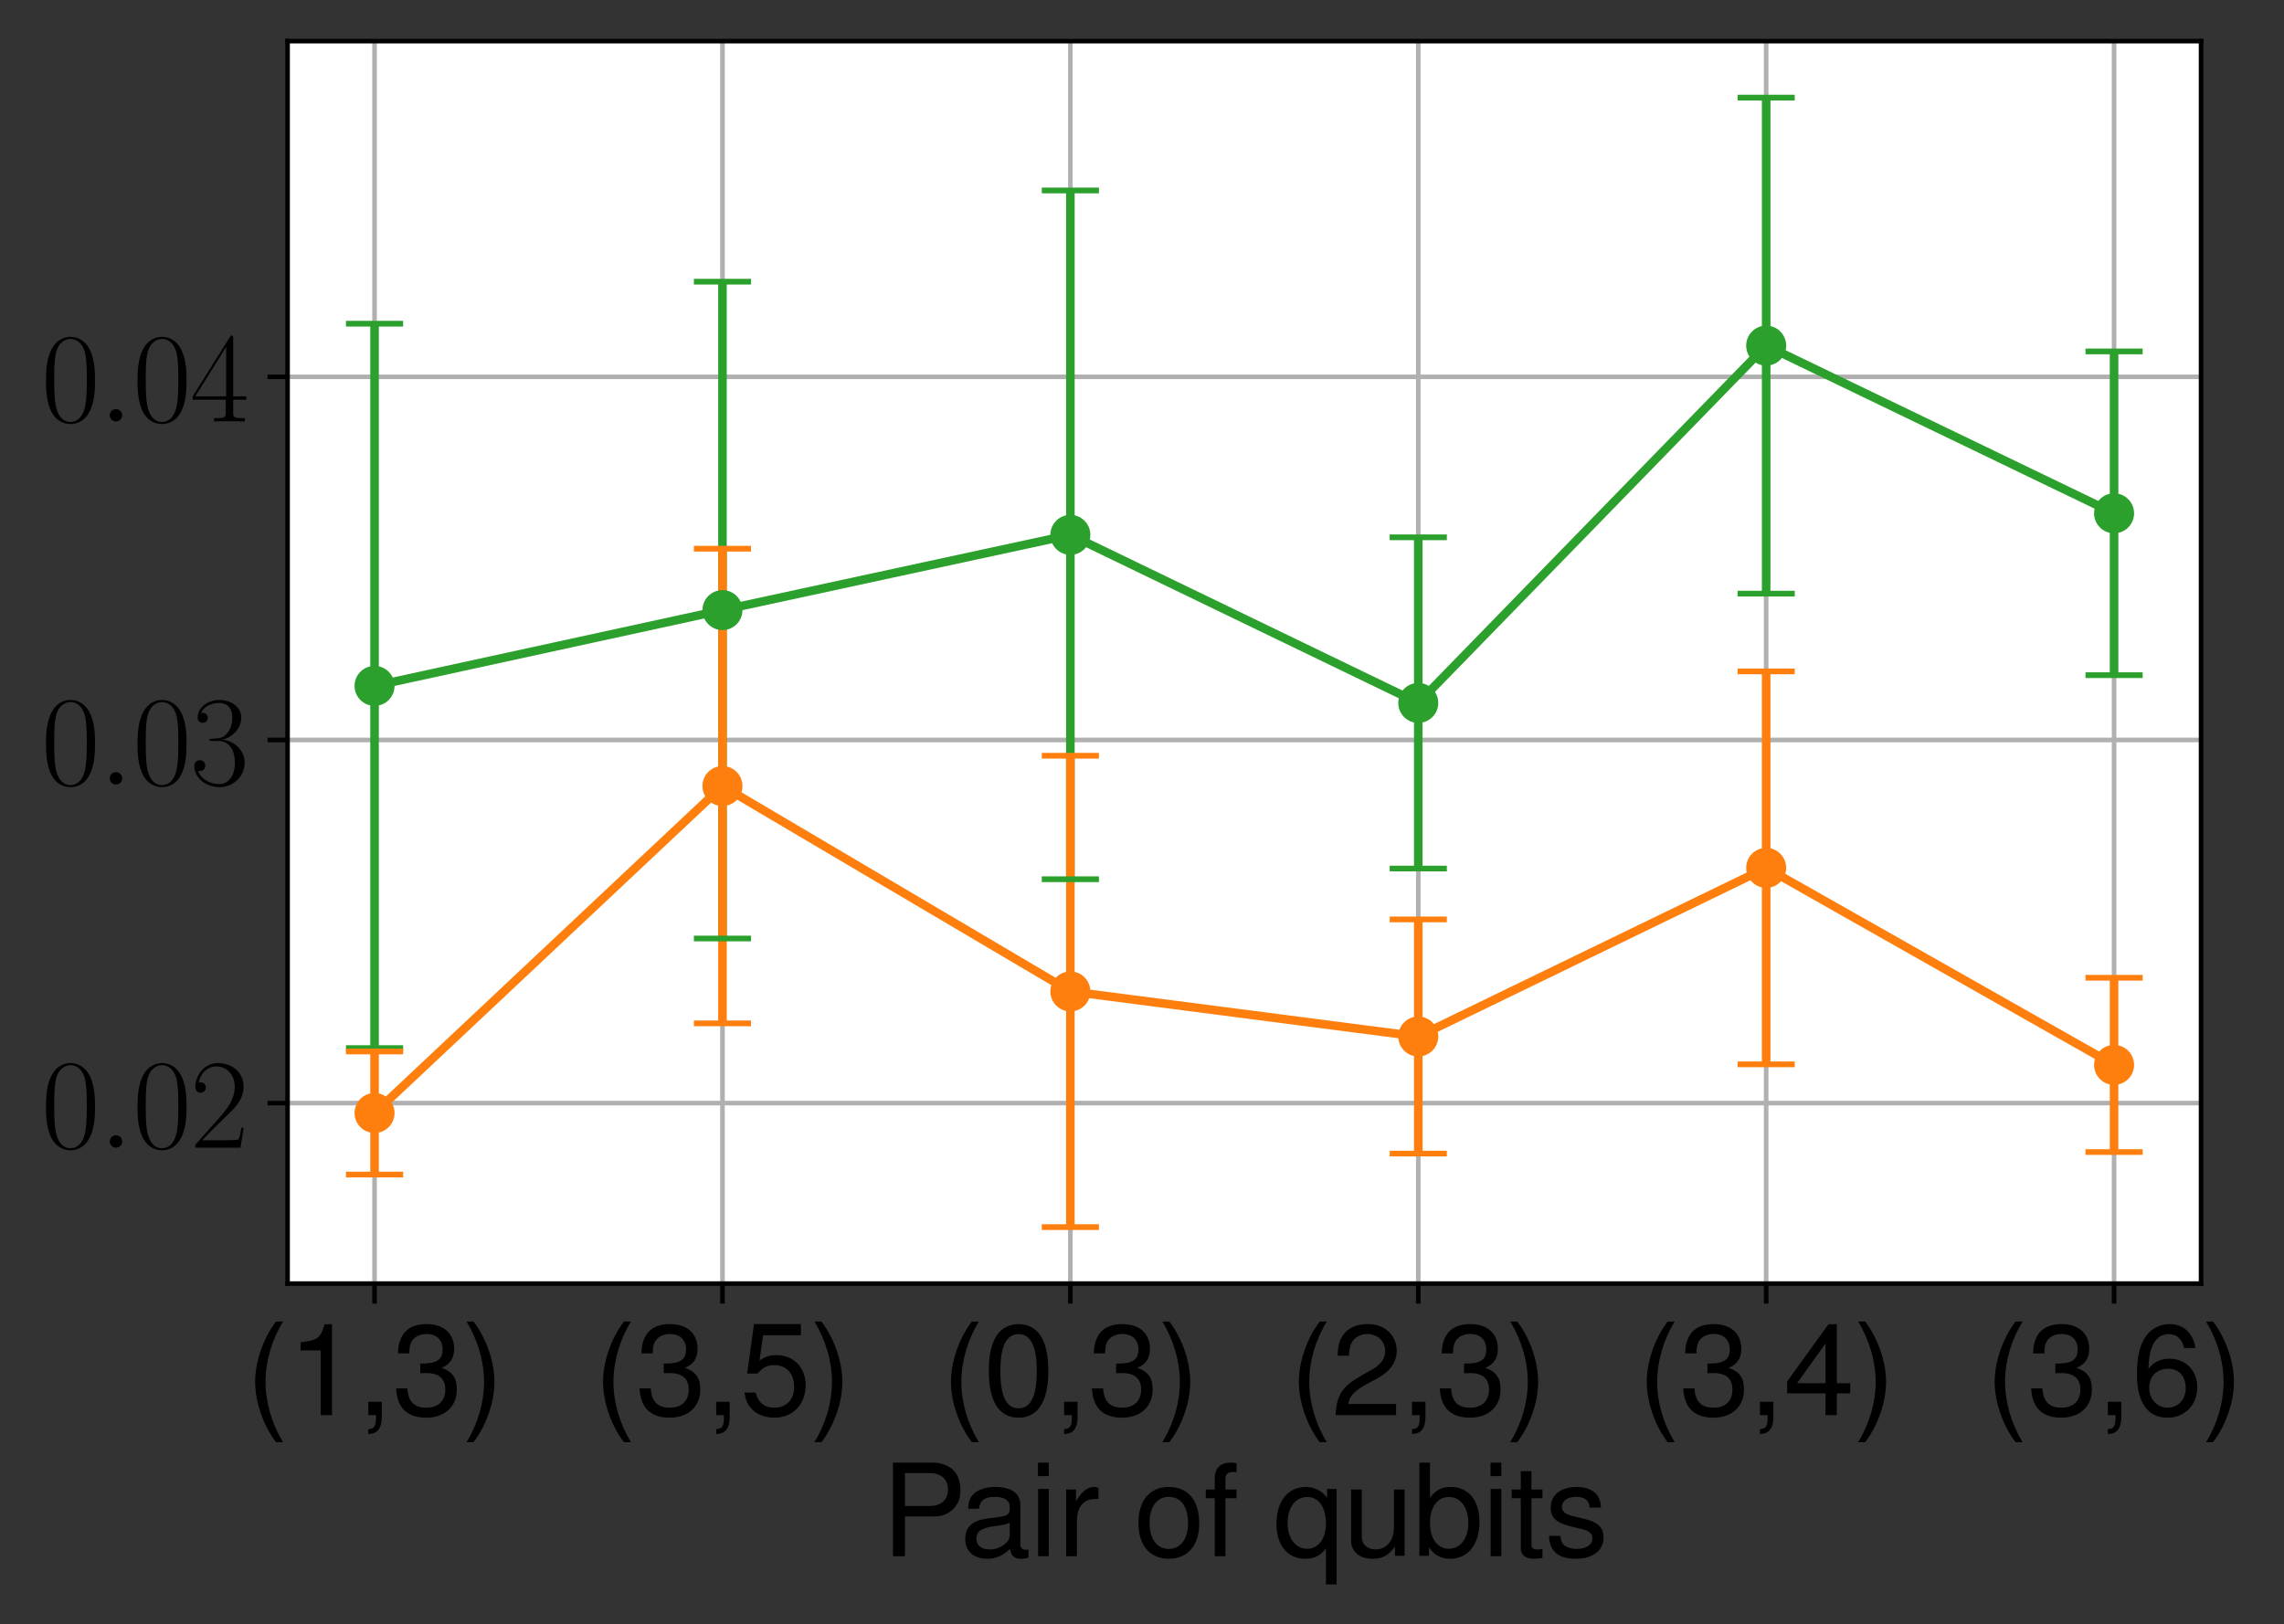 <?xml version="1.0" encoding="utf-8" standalone="no"?>
<!DOCTYPE svg PUBLIC "-//W3C//DTD SVG 1.1//EN"
  "http://www.w3.org/Graphics/SVG/1.1/DTD/svg11.dtd">
<svg height="284.221pt" version="1.1" viewBox="0 0 399.63 284.221" width="399.63pt" xmlns="http://www.w3.org/2000/svg" xmlns:xlink="http://www.w3.org/1999/xlink">
 <rect x="0" y="0" width="399.63" height="284.221" fill="#333333" stroke="none"/>
 <defs>
  <style type="text/css">*{stroke-linecap:butt;stroke-linejoin:round;}</style>
 </defs>
 <g id="figure_1">
  <g id="patch_1">
   <path d="M 0 284.221 
L 399.63 284.221 
L 399.63 0 
L 0 0 
z
" style="fill:none;"/>
  </g>
  <g id="axes_1">
   <g id="patch_2">
    <path d="M 50.317 224.64 
L 385.117 224.64 
L 385.117 7.2 
L 50.317 7.2 
z
" style="fill:#ffffff;"/>
   </g>
   <g id="matplotlib.axis_1">
    <g id="xtick_1">
     <g id="line2d_1">
      <path clip-path="url(#p176a95eac8)" d="M 65.535 224.64 
L 65.535 7.2 
" style="fill:none;stroke:#b0b0b0;stroke-linecap:square;stroke-width:0.8;"/>
     </g>
     <g id="line2d_2">
      <defs>
       <path d="M 0 0 
L 0 3.5 
" id="md728afae76" style="stroke:#000000;stroke-width:0.8;"/>
      </defs>
      <g>
       <use style="stroke:#000000;stroke-width:0.8;" x="65.535" xlink:href="#md728afae76" y="224.64"/>
      </g>
     </g>
     <g id="text_1">
      <!-- (1,3) -->
      <g transform="translate(43.004 247.662)scale(0.22 -0.22)">
       <defs>
        <path d="M 1510 4672 
C 870 3833 467 2668 467 1663 
C 467 652 870 -513 1510 -1351 
L 1862 -1351 
C 1299 -436 986 639 986 1663 
C 986 2681 1299 3763 1862 4672 
L 1510 4672 
z
" id="NimbusSanL-Regu-28" transform="scale(0.016)"/>
        <path d="M 1658 3232 
L 1658 0 
L 2221 0 
L 2221 4537 
L 1850 4537 
C 1651 3840 1523 3744 653 3635 
L 653 3232 
L 1658 3232 
z
" id="NimbusSanL-Regu-31" transform="scale(0.016)"/>
        <path d="M 557 665 
L 557 0 
L 941 0 
L 941 -116 
C 941 -557 858 -685 557 -698 
L 557 -941 
C 1005 -941 1229 -653 1229 -103 
L 1229 665 
L 557 665 
z
" id="NimbusSanL-Regu-2c" transform="scale(0.016)"/>
        <path d="M 1414 2093 
L 1485 2093 
L 1722 2099 
C 2342 2099 2662 1819 2662 1276 
C 2662 709 2310 371 1722 371 
C 1107 371 806 677 768 1334 
L 205 1334 
C 230 970 294 734 403 530 
C 634 96 1082 -128 1702 -128 
C 2637 -128 3238 428 3238 1283 
C 3238 1857 3014 2176 2470 2361 
C 2893 2526 3104 2845 3104 3298 
C 3104 4076 2586 4544 1722 4544 
C 806 4544 320 4044 301 3081 
L 864 3081 
C 870 3356 896 3509 966 3649 
C 1094 3898 1376 4051 1728 4051 
C 2227 4051 2528 3757 2528 3279 
C 2528 2960 2413 2769 2163 2667 
C 2010 2603 1811 2577 1414 2571 
L 1414 2093 
z
" id="NimbusSanL-Regu-33" transform="scale(0.016)"/>
        <path d="M 595 -1351 
C 1235 -513 1638 652 1638 1657 
C 1638 2668 1235 3833 595 4672 
L 243 4672 
C 806 3756 1120 2681 1120 1657 
C 1120 639 806 -442 243 -1351 
L 595 -1351 
z
" id="NimbusSanL-Regu-29" transform="scale(0.016)"/>
       </defs>
       <use transform="scale(0.996)" xlink:href="#NimbusSanL-Regu-28"/>
       <use transform="translate(33.175 0)scale(0.996)" xlink:href="#NimbusSanL-Regu-31"/>
       <use transform="translate(88.567 0)scale(0.996)" xlink:href="#NimbusSanL-Regu-2c"/>
       <use transform="translate(116.262 0)scale(0.996)" xlink:href="#NimbusSanL-Regu-33"/>
       <use transform="translate(171.654 0)scale(0.996)" xlink:href="#NimbusSanL-Regu-29"/>
      </g>
     </g>
    </g>
    <g id="xtick_2">
     <g id="line2d_3">
      <path clip-path="url(#p176a95eac8)" d="M 126.408 224.64 
L 126.408 7.2 
" style="fill:none;stroke:#b0b0b0;stroke-linecap:square;stroke-width:0.8;"/>
     </g>
     <g id="line2d_4">
      <g>
       <use style="stroke:#000000;stroke-width:0.8;" x="126.408" xlink:href="#md728afae76" y="224.64"/>
      </g>
     </g>
     <g id="text_2">
      <!-- (3,5) -->
      <g transform="translate(103.877 247.662)scale(0.22 -0.22)">
       <defs>
        <path d="M 3046 4544 
L 704 4544 
L 365 2076 
L 883 2076 
C 1146 2387 1363 2496 1715 2496 
C 2323 2496 2707 2082 2707 1414 
C 2707 765 2330 371 1715 371 
C 1222 371 922 619 787 1128 
L 224 1128 
C 301 759 365 581 499 415 
C 755 70 1216 -128 1728 -128 
C 2643 -128 3283 536 3283 1490 
C 3283 2381 2688 2995 1818 2995 
C 1498 2995 1242 2912 979 2720 
L 1158 3987 
L 3046 3987 
L 3046 4544 
z
" id="NimbusSanL-Regu-35" transform="scale(0.016)"/>
       </defs>
       <use transform="scale(0.996)" xlink:href="#NimbusSanL-Regu-28"/>
       <use transform="translate(33.175 0)scale(0.996)" xlink:href="#NimbusSanL-Regu-33"/>
       <use transform="translate(88.567 0)scale(0.996)" xlink:href="#NimbusSanL-Regu-2c"/>
       <use transform="translate(116.262 0)scale(0.996)" xlink:href="#NimbusSanL-Regu-35"/>
       <use transform="translate(171.654 0)scale(0.996)" xlink:href="#NimbusSanL-Regu-29"/>
      </g>
     </g>
    </g>
    <g id="xtick_3">
     <g id="line2d_5">
      <path clip-path="url(#p176a95eac8)" d="M 187.281 224.64 
L 187.281 7.2 
" style="fill:none;stroke:#b0b0b0;stroke-linecap:square;stroke-width:0.8;"/>
     </g>
     <g id="line2d_6">
      <g>
       <use style="stroke:#000000;stroke-width:0.8;" x="187.281" xlink:href="#md728afae76" y="224.64"/>
      </g>
     </g>
     <g id="text_3">
      <!-- (0,3) -->
      <g transform="translate(164.75 247.662)scale(0.22 -0.22)">
       <defs>
        <path d="M 1760 4544 
C 1338 4544 954 4358 717 4044 
C 422 3649 275 3043 275 2207 
C 275 683 787 -128 1760 -128 
C 2720 -128 3245 683 3245 2169 
C 3245 3049 3104 3636 2803 4044 
C 2566 4364 2189 4544 1760 4544 
z
M 1760 4044 
C 2368 4044 2669 3432 2669 2220 
C 2669 938 2374 339 1747 339 
C 1152 339 851 964 851 2201 
C 851 3438 1152 4044 1760 4044 
z
" id="NimbusSanL-Regu-30" transform="scale(0.016)"/>
       </defs>
       <use transform="scale(0.996)" xlink:href="#NimbusSanL-Regu-28"/>
       <use transform="translate(33.175 0)scale(0.996)" xlink:href="#NimbusSanL-Regu-30"/>
       <use transform="translate(88.567 0)scale(0.996)" xlink:href="#NimbusSanL-Regu-2c"/>
       <use transform="translate(116.262 0)scale(0.996)" xlink:href="#NimbusSanL-Regu-33"/>
       <use transform="translate(171.654 0)scale(0.996)" xlink:href="#NimbusSanL-Regu-29"/>
      </g>
     </g>
    </g>
    <g id="xtick_4">
     <g id="line2d_7">
      <path clip-path="url(#p176a95eac8)" d="M 248.153 224.64 
L 248.153 7.2 
" style="fill:none;stroke:#b0b0b0;stroke-linecap:square;stroke-width:0.8;"/>
     </g>
     <g id="line2d_8">
      <g>
       <use style="stroke:#000000;stroke-width:0.8;" x="248.153" xlink:href="#md728afae76" y="224.64"/>
      </g>
     </g>
     <g id="text_4">
      <!-- (2,3) -->
      <g transform="translate(225.622 247.662)scale(0.22 -0.22)">
       <defs>
        <path d="M 3238 556 
L 851 556 
C 909 928 1114 1165 1670 1493 
L 2310 1839 
C 2944 2185 3270 2653 3270 3211 
C 3270 3589 3117 3942 2848 4185 
C 2579 4428 2246 4544 1818 4544 
C 1242 4544 813 4339 563 3955 
C 403 3711 333 3429 320 2967 
L 883 2967 
C 902 3275 941 3461 1018 3608 
C 1165 3884 1459 4051 1798 4051 
C 2310 4051 2694 3685 2694 3198 
C 2694 2839 2483 2531 2080 2300 
L 1491 1967 
C 544 1428 269 999 218 0 
L 3238 0 
L 3238 556 
z
" id="NimbusSanL-Regu-32" transform="scale(0.016)"/>
       </defs>
       <use transform="scale(0.996)" xlink:href="#NimbusSanL-Regu-28"/>
       <use transform="translate(33.175 0)scale(0.996)" xlink:href="#NimbusSanL-Regu-32"/>
       <use transform="translate(88.567 0)scale(0.996)" xlink:href="#NimbusSanL-Regu-2c"/>
       <use transform="translate(116.262 0)scale(0.996)" xlink:href="#NimbusSanL-Regu-33"/>
       <use transform="translate(171.654 0)scale(0.996)" xlink:href="#NimbusSanL-Regu-29"/>
      </g>
     </g>
    </g>
    <g id="xtick_5">
     <g id="line2d_9">
      <path clip-path="url(#p176a95eac8)" d="M 309.026 224.64 
L 309.026 7.2 
" style="fill:none;stroke:#b0b0b0;stroke-linecap:square;stroke-width:0.8;"/>
     </g>
     <g id="line2d_10">
      <g>
       <use style="stroke:#000000;stroke-width:0.8;" x="309.026" xlink:href="#md728afae76" y="224.64"/>
      </g>
     </g>
     <g id="text_5">
      <!-- (3,4) -->
      <g transform="translate(286.495 247.662)scale(0.22 -0.22)">
       <defs>
        <path d="M 2093 1088 
L 2093 0 
L 2656 0 
L 2656 1088 
L 3328 1088 
L 3328 1593 
L 2656 1593 
L 2656 4537 
L 2240 4537 
L 179 1683 
L 179 1088 
L 2093 1088 
z
M 2093 1593 
L 672 1593 
L 2093 3577 
L 2093 1593 
z
" id="NimbusSanL-Regu-34" transform="scale(0.016)"/>
       </defs>
       <use transform="scale(0.996)" xlink:href="#NimbusSanL-Regu-28"/>
       <use transform="translate(33.175 0)scale(0.996)" xlink:href="#NimbusSanL-Regu-33"/>
       <use transform="translate(88.567 0)scale(0.996)" xlink:href="#NimbusSanL-Regu-2c"/>
       <use transform="translate(116.262 0)scale(0.996)" xlink:href="#NimbusSanL-Regu-34"/>
       <use transform="translate(171.654 0)scale(0.996)" xlink:href="#NimbusSanL-Regu-29"/>
      </g>
     </g>
    </g>
    <g id="xtick_6">
     <g id="line2d_11">
      <path clip-path="url(#p176a95eac8)" d="M 369.899 224.64 
L 369.899 7.2 
" style="fill:none;stroke:#b0b0b0;stroke-linecap:square;stroke-width:0.8;"/>
     </g>
     <g id="line2d_12">
      <g>
       <use style="stroke:#000000;stroke-width:0.8;" x="369.899" xlink:href="#md728afae76" y="224.64"/>
      </g>
     </g>
     <g id="text_6">
      <!-- (3,6) -->
      <g transform="translate(347.368 247.662)scale(0.22 -0.22)">
       <defs>
        <path d="M 3187 3352 
C 3078 4102 2592 4544 1901 4544 
C 1402 4544 954 4300 685 3895 
C 403 3449 275 2887 275 2064 
C 275 1312 390 832 659 434 
C 902 70 1299 -128 1798 -128 
C 2662 -128 3283 510 3283 1388 
C 3283 2221 2707 2816 1894 2816 
C 1446 2816 1094 2643 851 2310 
C 858 3423 1216 4044 1862 4044 
C 2259 4044 2534 3792 2624 3352 
L 3187 3352 
z
M 1824 2316 
C 2368 2316 2707 1944 2707 1343 
C 2707 781 2323 371 1805 371 
C 1280 371 883 800 883 1375 
C 883 1931 1267 2316 1824 2316 
z
" id="NimbusSanL-Regu-36" transform="scale(0.016)"/>
       </defs>
       <use transform="scale(0.996)" xlink:href="#NimbusSanL-Regu-28"/>
       <use transform="translate(33.175 0)scale(0.996)" xlink:href="#NimbusSanL-Regu-33"/>
       <use transform="translate(88.567 0)scale(0.996)" xlink:href="#NimbusSanL-Regu-2c"/>
       <use transform="translate(116.262 0)scale(0.996)" xlink:href="#NimbusSanL-Regu-36"/>
       <use transform="translate(171.654 0)scale(0.996)" xlink:href="#NimbusSanL-Regu-29"/>
      </g>
     </g>
    </g>
    <g id="text_7">
     <!-- Pair of qubits -->
     <g transform="translate(154.2 272.352)scale(0.22 -0.22)">
      <defs>
       <path d="M 1178 1984 
L 2643 1984 
C 3008 1984 3296 2092 3546 2316 
C 3827 2572 3949 2873 3949 3302 
C 3949 4179 3430 4672 2509 4672 
L 582 4672 
L 582 0 
L 1178 0 
L 1178 1984 
z
M 1178 2508 
L 1178 4147 
L 2419 4147 
C 2989 4147 3328 3839 3328 3327 
C 3328 2816 2989 2508 2419 2508 
L 1178 2508 
z
" id="NimbusSanL-Regu-50" transform="scale(0.016)"/>
       <path d="M 3424 332 
C 3366 320 3341 320 3309 320 
C 3123 320 3021 415 3021 581 
L 3021 2542 
C 3021 3135 2586 3456 1760 3456 
C 1274 3456 870 3315 646 3065 
C 493 2893 429 2702 416 2370 
L 954 2370 
C 998 2778 1242 2963 1741 2963 
C 2221 2963 2490 2784 2490 2466 
L 2490 2326 
C 2490 2103 2355 2007 1933 1956 
C 1178 1861 1062 1835 858 1753 
C 467 1593 269 1294 269 861 
C 269 256 691 -128 1370 -128 
C 1792 -128 2131 19 2509 364 
C 2547 25 2714 -128 3059 -128 
C 3168 -128 3251 -116 3424 -71 
L 3424 332 
z
M 2490 1071 
C 2490 893 2438 785 2278 638 
C 2061 441 1798 339 1485 339 
C 1069 339 826 536 826 874 
C 826 1224 1062 1402 1632 1485 
C 2195 1562 2310 1587 2490 1670 
L 2490 1071 
z
" id="NimbusSanL-Regu-61" transform="scale(0.016)"/>
       <path d="M 960 3358 
L 429 3358 
L 429 0 
L 960 0 
L 960 3358 
z
M 960 4672 
L 422 4672 
L 422 3999 
L 960 3999 
L 960 4672 
z
" id="NimbusSanL-Regu-69" transform="scale(0.016)"/>
       <path d="M 442 3328 
L 442 0 
L 979 0 
L 979 1727 
C 979 2203 1101 2514 1357 2698 
C 1523 2819 1683 2857 2054 2863 
L 2054 3404 
C 1965 3449 1920 3456 1850 3456 
C 1504 3456 1242 3251 934 2750 
L 934 3328 
L 442 3328 
z
" id="NimbusSanL-Regu-72" transform="scale(0.016)"/>
       <path d="M 1741 3456 
C 800 3456 230 2784 230 1663 
C 230 543 794 -128 1747 -128 
C 2688 -128 3264 543 3264 1638 
C 3264 2791 2707 3456 1741 3456 
z
M 1747 2963 
C 2349 2963 2707 2472 2707 1644 
C 2707 861 2336 364 1747 364 
C 1152 364 787 855 787 1663 
C 787 2466 1152 2963 1747 2963 
z
" id="NimbusSanL-Regu-6f" transform="scale(0.016)"/>
       <path d="M 1651 3328 
L 1094 3328 
L 1094 3860 
C 1094 4087 1222 4204 1466 4204 
C 1510 4204 1530 4204 1651 4198 
L 1651 4639 
C 1530 4665 1459 4672 1350 4672 
C 858 4672 563 4390 563 3905 
L 563 3328 
L 115 3328 
L 115 2892 
L 563 2892 
L 563 0 
L 1094 0 
L 1094 2892 
L 1651 2892 
L 1651 3328 
z
" id="NimbusSanL-Regu-66" transform="scale(0.016)"/>
       <path d="M 3168 -1408 
L 3168 3359 
L 2694 3359 
L 2694 2912 
C 2445 3263 2067 3456 1626 3456 
C 742 3456 166 2733 166 1625 
C 166 543 717 -128 1600 -128 
C 2067 -128 2387 38 2637 403 
L 2637 -1408 
L 3168 -1408 
z
M 1702 2956 
C 2272 2956 2637 2447 2637 1644 
C 2637 880 2266 371 1702 371 
C 1114 371 723 887 723 1663 
C 723 2434 1114 2956 1702 2956 
z
" id="NimbusSanL-Regu-71" transform="scale(0.016)"/>
       <path d="M 3085 19 
L 3085 3328 
L 2554 3328 
L 2554 1454 
C 2554 780 2195 339 1638 339 
C 1216 339 947 591 947 988 
L 947 3328 
L 416 3328 
L 416 780 
C 416 230 832 -128 1485 -128 
C 1978 -128 2291 44 2605 484 
L 2605 19 
L 3085 19 
z
" id="NimbusSanL-Regu-75" transform="scale(0.016)"/>
       <path d="M 346 4672 
L 346 19 
L 826 19 
L 826 447 
C 1082 57 1421 -128 1888 -128 
C 2771 -128 3347 594 3347 1702 
C 3347 2784 2797 3456 1914 3456 
C 1453 3456 1126 3283 877 2905 
L 877 4672 
L 346 4672 
z
M 1811 2956 
C 2406 2956 2790 2440 2790 1644 
C 2790 887 2394 371 1811 371 
C 1248 371 877 880 877 1663 
C 877 2447 1248 2956 1811 2956 
z
" id="NimbusSanL-Regu-62" transform="scale(0.016)"/>
       <path d="M 1626 3328 
L 1075 3328 
L 1075 4249 
L 544 4249 
L 544 3328 
L 90 3328 
L 90 2892 
L 544 2892 
L 544 402 
C 544 64 774 -128 1190 -128 
C 1318 -128 1446 -116 1626 -84 
L 1626 364 
C 1555 345 1472 339 1370 339 
C 1139 339 1075 402 1075 634 
L 1075 2892 
L 1626 2892 
L 1626 3328 
z
" id="NimbusSanL-Regu-74" transform="scale(0.016)"/>
       <path d="M 2803 2428 
C 2797 3084 2362 3456 1587 3456 
C 806 3456 301 3052 301 2434 
C 301 1912 570 1663 1363 1472 
L 1862 1351 
C 2234 1262 2381 1129 2381 887 
C 2381 574 2067 364 1600 364 
C 1312 364 1069 447 934 587 
C 851 683 813 778 781 1014 
L 218 1014 
C 243 243 678 -128 1555 -128 
C 2400 -128 2938 288 2938 931 
C 2938 1428 2656 1702 1990 1861 
L 1478 1982 
C 1043 2084 858 2224 858 2459 
C 858 2765 1133 2963 1568 2963 
C 1997 2963 2227 2778 2240 2428 
L 2803 2428 
z
" id="NimbusSanL-Regu-73" transform="scale(0.016)"/>
      </defs>
      <use transform="scale(0.996)" xlink:href="#NimbusSanL-Regu-50"/>
      <use transform="translate(62.466 0)scale(0.996)" xlink:href="#NimbusSanL-Regu-61"/>
      <use transform="translate(117.858 0)scale(0.996)" xlink:href="#NimbusSanL-Regu-69"/>
      <use transform="translate(139.974 0)scale(0.996)" xlink:href="#NimbusSanL-Regu-72"/>
      <use transform="translate(200.845 0)scale(0.996)" xlink:href="#NimbusSanL-Regu-6f"/>
      <use transform="translate(256.236 0)scale(0.996)" xlink:href="#NimbusSanL-Regu-66"/>
      <use transform="translate(311.627 0)scale(0.996)" xlink:href="#NimbusSanL-Regu-71"/>
      <use transform="translate(367.018 0)scale(0.996)" xlink:href="#NimbusSanL-Regu-75"/>
      <use transform="translate(422.41 0)scale(0.996)" xlink:href="#NimbusSanL-Regu-62"/>
      <use transform="translate(477.802 0)scale(0.996)" xlink:href="#NimbusSanL-Regu-69"/>
      <use transform="translate(499.919 0)scale(0.996)" xlink:href="#NimbusSanL-Regu-74"/>
      <use transform="translate(527.614 0)scale(0.996)" xlink:href="#NimbusSanL-Regu-73"/>
     </g>
    </g>
   </g>
   <g id="matplotlib.axis_2">
    <g id="ytick_1">
     <g id="line2d_13">
      <path clip-path="url(#p176a95eac8)" d="M 50.317 193.051 
L 385.117 193.051 
" style="fill:none;stroke:#b0b0b0;stroke-linecap:square;stroke-width:0.8;"/>
     </g>
     <g id="line2d_14">
      <defs>
       <path d="M 0 0 
L -3.5 0 
" id="md12d802b39" style="stroke:#000000;stroke-width:0.8;"/>
      </defs>
      <g>
       <use style="stroke:#000000;stroke-width:0.8;" x="50.317" xlink:href="#md12d802b39" y="193.051"/>
      </g>
     </g>
     <g id="text_8">
      <!-- $\mathdefault{0.02}$ -->
      <g transform="translate(7.2 200.859)scale(0.22 -0.22)">
       <defs>
        <path d="M 2688 2038 
C 2688 2430 2682 3099 2413 3613 
C 2176 4063 1798 4224 1466 4224 
C 1158 4224 768 4082 525 3620 
C 269 3137 243 2539 243 2038 
C 243 1671 250 1112 448 623 
C 723 -39 1216 -128 1466 -128 
C 1760 -128 2208 -7 2470 604 
C 2662 1048 2688 1568 2688 2038 
z
M 1466 -26 
C 1056 -26 813 328 723 816 
C 653 1196 653 1749 653 2109 
C 653 2604 653 3015 736 3407 
C 858 3954 1216 4121 1466 4121 
C 1728 4121 2067 3947 2189 3420 
C 2272 3054 2278 2623 2278 2109 
C 2278 1691 2278 1176 2202 797 
C 2067 96 1690 -26 1466 -26 
z
" id="CMR17-30" transform="scale(0.016)"/>
        <path d="M 1178 307 
C 1178 492 1024 620 870 620 
C 685 620 557 467 557 313 
C 557 128 710 0 864 0 
C 1050 0 1178 153 1178 307 
z
" id="CMMI12-3a" transform="scale(0.016)"/>
        <path d="M 2669 990 
L 2554 990 
C 2490 537 2438 460 2413 422 
C 2381 371 1920 371 1830 371 
L 602 371 
C 832 620 1280 1073 1824 1596 
C 2214 1966 2669 2400 2669 3033 
C 2669 3788 2067 4224 1395 4224 
C 691 4224 262 3603 262 3027 
C 262 2777 448 2745 525 2745 
C 589 2745 781 2783 781 3007 
C 781 3206 614 3264 525 3264 
C 486 3264 448 3257 422 3244 
C 544 3788 915 4057 1306 4057 
C 1862 4057 2227 3616 2227 3033 
C 2227 2477 1901 1998 1536 1583 
L 262 147 
L 262 0 
L 2515 0 
L 2669 990 
z
" id="CMR17-32" transform="scale(0.016)"/>
       </defs>
       <use transform="scale(0.996)" xlink:href="#CMR17-30"/>
       <use transform="translate(45.69 0)scale(0.996)" xlink:href="#CMMI12-3a"/>
       <use transform="translate(72.788 0)scale(0.996)" xlink:href="#CMR17-30"/>
       <use transform="translate(118.478 0)scale(0.996)" xlink:href="#CMR17-32"/>
      </g>
     </g>
    </g>
    <g id="ytick_2">
     <g id="line2d_15">
      <path clip-path="url(#p176a95eac8)" d="M 50.317 129.502 
L 385.117 129.502 
" style="fill:none;stroke:#b0b0b0;stroke-linecap:square;stroke-width:0.8;"/>
     </g>
     <g id="line2d_16">
      <g>
       <use style="stroke:#000000;stroke-width:0.8;" x="50.317" xlink:href="#md12d802b39" y="129.502"/>
      </g>
     </g>
     <g id="text_9">
      <!-- $\mathdefault{0.03}$ -->
      <g transform="translate(7.2 137.31)scale(0.22 -0.22)">
       <defs>
        <path d="M 1414 2176 
C 1984 2176 2234 1673 2234 1094 
C 2234 322 1824 25 1453 25 
C 1114 25 563 193 390 691 
C 422 678 454 678 486 678 
C 640 678 755 780 755 947 
C 755 1132 614 1216 486 1216 
C 378 1216 211 1164 211 927 
C 211 335 787 -128 1466 -128 
C 2176 -128 2720 432 2720 1087 
C 2720 1718 2208 2176 1600 2246 
C 2086 2347 2554 2776 2554 3353 
C 2554 3856 2048 4224 1472 4224 
C 890 4224 378 3862 378 3347 
C 378 3123 544 3084 627 3084 
C 762 3084 877 3167 877 3334 
C 877 3500 762 3584 627 3584 
C 602 3584 570 3584 544 3571 
C 730 3999 1235 4076 1459 4076 
C 1683 4076 2106 3966 2106 3347 
C 2106 3167 2080 2851 1862 2574 
C 1670 2329 1453 2316 1242 2297 
C 1210 2297 1062 2284 1037 2284 
C 992 2278 966 2272 966 2227 
C 966 2182 973 2176 1101 2176 
L 1414 2176 
z
" id="CMR17-33" transform="scale(0.016)"/>
       </defs>
       <use transform="scale(0.996)" xlink:href="#CMR17-30"/>
       <use transform="translate(45.69 0)scale(0.996)" xlink:href="#CMMI12-3a"/>
       <use transform="translate(72.788 0)scale(0.996)" xlink:href="#CMR17-30"/>
       <use transform="translate(118.478 0)scale(0.996)" xlink:href="#CMR17-33"/>
      </g>
     </g>
    </g>
    <g id="ytick_3">
     <g id="line2d_17">
      <path clip-path="url(#p176a95eac8)" d="M 50.317 65.953 
L 385.117 65.953 
" style="fill:none;stroke:#b0b0b0;stroke-linecap:square;stroke-width:0.8;"/>
     </g>
     <g id="line2d_18">
      <g>
       <use style="stroke:#000000;stroke-width:0.8;" x="50.317" xlink:href="#md12d802b39" y="65.953"/>
      </g>
     </g>
     <g id="text_10">
      <!-- $\mathdefault{0.04}$ -->
      <g transform="translate(7.2 73.761)scale(0.22 -0.22)">
       <defs>
        <path d="M 2150 4147 
C 2150 4281 2144 4288 2029 4288 
L 128 1254 
L 128 1088 
L 1779 1088 
L 1779 460 
C 1779 230 1766 166 1318 166 
L 1197 166 
L 1197 0 
C 1402 12 1747 12 1965 12 
C 2182 12 2528 12 2733 0 
L 2733 166 
L 2611 166 
C 2163 166 2150 230 2150 460 
L 2150 1088 
L 2803 1088 
L 2803 1254 
L 2150 1254 
L 2150 4147 
z
M 1798 3723 
L 1798 1254 
L 256 1254 
L 1798 3723 
z
" id="CMR17-34" transform="scale(0.016)"/>
       </defs>
       <use transform="scale(0.996)" xlink:href="#CMR17-30"/>
       <use transform="translate(45.69 0)scale(0.996)" xlink:href="#CMMI12-3a"/>
       <use transform="translate(72.788 0)scale(0.996)" xlink:href="#CMR17-30"/>
       <use transform="translate(118.478 0)scale(0.996)" xlink:href="#CMR17-34"/>
      </g>
     </g>
    </g>
   </g>
   <g id="LineCollection_1">
    <path clip-path="url(#p176a95eac8)" d="M 65.535 183.428 
L 65.535 56.649 
" style="fill:none;stroke:#2ca02c;stroke-width:1.5;"/>
    <path clip-path="url(#p176a95eac8)" d="M 126.408 164.248 
L 126.408 49.302 
" style="fill:none;stroke:#2ca02c;stroke-width:1.5;"/>
    <path clip-path="url(#p176a95eac8)" d="M 187.281 153.876 
L 187.281 33.338 
" style="fill:none;stroke:#2ca02c;stroke-width:1.5;"/>
    <path clip-path="url(#p176a95eac8)" d="M 248.153 152.003 
L 248.153 94.033 
" style="fill:none;stroke:#2ca02c;stroke-width:1.5;"/>
    <path clip-path="url(#p176a95eac8)" d="M 309.026 103.889 
L 309.026 17.084 
" style="fill:none;stroke:#2ca02c;stroke-width:1.5;"/>
    <path clip-path="url(#p176a95eac8)" d="M 369.899 118.165 
L 369.899 61.501 
" style="fill:none;stroke:#2ca02c;stroke-width:1.5;"/>
   </g>
   <g id="LineCollection_2">
    <path clip-path="url(#p176a95eac8)" d="M 65.535 205.557 
L 65.535 184.02 
" style="fill:none;stroke:#ff7f0e;stroke-width:1.5;"/>
    <path clip-path="url(#p176a95eac8)" d="M 126.408 179.098 
L 126.408 96.031 
" style="fill:none;stroke:#ff7f0e;stroke-width:1.5;"/>
    <path clip-path="url(#p176a95eac8)" d="M 187.281 214.756 
L 187.281 132.264 
" style="fill:none;stroke:#ff7f0e;stroke-width:1.5;"/>
    <path clip-path="url(#p176a95eac8)" d="M 248.153 201.888 
L 248.153 160.909 
" style="fill:none;stroke:#ff7f0e;stroke-width:1.5;"/>
    <path clip-path="url(#p176a95eac8)" d="M 309.026 186.268 
L 309.026 117.5 
" style="fill:none;stroke:#ff7f0e;stroke-width:1.5;"/>
    <path clip-path="url(#p176a95eac8)" d="M 369.899 201.621 
L 369.899 171.119 
" style="fill:none;stroke:#ff7f0e;stroke-width:1.5;"/>
   </g>
   <g id="line2d_19">
    <defs>
     <path d="M 5 0 
L -5 -0 
" id="m9d38a7198c" style="stroke:#2ca02c;"/>
    </defs>
    <g clip-path="url(#p176a95eac8)">
     <use style="fill:#2ca02c;stroke:#2ca02c;" x="65.535" xlink:href="#m9d38a7198c" y="183.428"/>
     <use style="fill:#2ca02c;stroke:#2ca02c;" x="126.408" xlink:href="#m9d38a7198c" y="164.248"/>
     <use style="fill:#2ca02c;stroke:#2ca02c;" x="187.281" xlink:href="#m9d38a7198c" y="153.876"/>
     <use style="fill:#2ca02c;stroke:#2ca02c;" x="248.153" xlink:href="#m9d38a7198c" y="152.003"/>
     <use style="fill:#2ca02c;stroke:#2ca02c;" x="309.026" xlink:href="#m9d38a7198c" y="103.889"/>
     <use style="fill:#2ca02c;stroke:#2ca02c;" x="369.899" xlink:href="#m9d38a7198c" y="118.165"/>
    </g>
   </g>
   <g id="line2d_20">
    <g clip-path="url(#p176a95eac8)">
     <use style="fill:#2ca02c;stroke:#2ca02c;" x="65.535" xlink:href="#m9d38a7198c" y="56.649"/>
     <use style="fill:#2ca02c;stroke:#2ca02c;" x="126.408" xlink:href="#m9d38a7198c" y="49.302"/>
     <use style="fill:#2ca02c;stroke:#2ca02c;" x="187.281" xlink:href="#m9d38a7198c" y="33.338"/>
     <use style="fill:#2ca02c;stroke:#2ca02c;" x="248.153" xlink:href="#m9d38a7198c" y="94.033"/>
     <use style="fill:#2ca02c;stroke:#2ca02c;" x="309.026" xlink:href="#m9d38a7198c" y="17.084"/>
     <use style="fill:#2ca02c;stroke:#2ca02c;" x="369.899" xlink:href="#m9d38a7198c" y="61.501"/>
    </g>
   </g>
   <g id="line2d_21">
    <defs>
     <path d="M 5 0 
L -5 -0 
" id="m8d44c1c8af" style="stroke:#ff7f0e;"/>
    </defs>
    <g clip-path="url(#p176a95eac8)">
     <use style="fill:#ff7f0e;stroke:#ff7f0e;" x="65.535" xlink:href="#m8d44c1c8af" y="205.557"/>
     <use style="fill:#ff7f0e;stroke:#ff7f0e;" x="126.408" xlink:href="#m8d44c1c8af" y="179.098"/>
     <use style="fill:#ff7f0e;stroke:#ff7f0e;" x="187.281" xlink:href="#m8d44c1c8af" y="214.756"/>
     <use style="fill:#ff7f0e;stroke:#ff7f0e;" x="248.153" xlink:href="#m8d44c1c8af" y="201.888"/>
     <use style="fill:#ff7f0e;stroke:#ff7f0e;" x="309.026" xlink:href="#m8d44c1c8af" y="186.268"/>
     <use style="fill:#ff7f0e;stroke:#ff7f0e;" x="369.899" xlink:href="#m8d44c1c8af" y="201.621"/>
    </g>
   </g>
   <g id="line2d_22">
    <g clip-path="url(#p176a95eac8)">
     <use style="fill:#ff7f0e;stroke:#ff7f0e;" x="65.535" xlink:href="#m8d44c1c8af" y="184.02"/>
     <use style="fill:#ff7f0e;stroke:#ff7f0e;" x="126.408" xlink:href="#m8d44c1c8af" y="96.031"/>
     <use style="fill:#ff7f0e;stroke:#ff7f0e;" x="187.281" xlink:href="#m8d44c1c8af" y="132.264"/>
     <use style="fill:#ff7f0e;stroke:#ff7f0e;" x="248.153" xlink:href="#m8d44c1c8af" y="160.909"/>
     <use style="fill:#ff7f0e;stroke:#ff7f0e;" x="309.026" xlink:href="#m8d44c1c8af" y="117.5"/>
     <use style="fill:#ff7f0e;stroke:#ff7f0e;" x="369.899" xlink:href="#m8d44c1c8af" y="171.119"/>
    </g>
   </g>
   <g id="line2d_23">
    <path clip-path="url(#p176a95eac8)" d="M 65.535 120.038 
L 126.408 106.775 
L 187.281 93.607 
L 248.153 123.018 
L 309.026 60.486 
L 369.899 89.833 
" style="fill:none;stroke:#2ca02c;stroke-linecap:square;stroke-width:1.5;"/>
    <defs>
     <path d="M 0 3 
C 0.796 3 1.559 2.684 2.121 2.121 
C 2.684 1.559 3 0.796 3 0 
C 3 -0.796 2.684 -1.559 2.121 -2.121 
C 1.559 -2.684 0.796 -3 0 -3 
C -0.796 -3 -1.559 -2.684 -2.121 -2.121 
C -2.684 -1.559 -3 -0.796 -3 0 
C -3 0.796 -2.684 1.559 -2.121 2.121 
C -1.559 2.684 -0.796 3 0 3 
z
" id="m7020a5b9d8" style="stroke:#2ca02c;"/>
    </defs>
    <g clip-path="url(#p176a95eac8)">
     <use style="fill:#2ca02c;stroke:#2ca02c;" x="65.535" xlink:href="#m7020a5b9d8" y="120.038"/>
     <use style="fill:#2ca02c;stroke:#2ca02c;" x="126.408" xlink:href="#m7020a5b9d8" y="106.775"/>
     <use style="fill:#2ca02c;stroke:#2ca02c;" x="187.281" xlink:href="#m7020a5b9d8" y="93.607"/>
     <use style="fill:#2ca02c;stroke:#2ca02c;" x="248.153" xlink:href="#m7020a5b9d8" y="123.018"/>
     <use style="fill:#2ca02c;stroke:#2ca02c;" x="309.026" xlink:href="#m7020a5b9d8" y="60.486"/>
     <use style="fill:#2ca02c;stroke:#2ca02c;" x="369.899" xlink:href="#m7020a5b9d8" y="89.833"/>
    </g>
   </g>
   <g id="line2d_24">
    <path clip-path="url(#p176a95eac8)" d="M 65.535 194.788 
L 126.408 137.564 
L 187.281 173.51 
L 248.153 181.399 
L 309.026 151.884 
L 369.899 186.37 
" style="fill:none;stroke:#ff7f0e;stroke-linecap:square;stroke-width:1.5;"/>
    <defs>
     <path d="M 0 3 
C 0.796 3 1.559 2.684 2.121 2.121 
C 2.684 1.559 3 0.796 3 0 
C 3 -0.796 2.684 -1.559 2.121 -2.121 
C 1.559 -2.684 0.796 -3 0 -3 
C -0.796 -3 -1.559 -2.684 -2.121 -2.121 
C -2.684 -1.559 -3 -0.796 -3 0 
C -3 0.796 -2.684 1.559 -2.121 2.121 
C -1.559 2.684 -0.796 3 0 3 
z
" id="m8e1027e574" style="stroke:#ff7f0e;"/>
    </defs>
    <g clip-path="url(#p176a95eac8)">
     <use style="fill:#ff7f0e;stroke:#ff7f0e;" x="65.535" xlink:href="#m8e1027e574" y="194.788"/>
     <use style="fill:#ff7f0e;stroke:#ff7f0e;" x="126.408" xlink:href="#m8e1027e574" y="137.564"/>
     <use style="fill:#ff7f0e;stroke:#ff7f0e;" x="187.281" xlink:href="#m8e1027e574" y="173.51"/>
     <use style="fill:#ff7f0e;stroke:#ff7f0e;" x="248.153" xlink:href="#m8e1027e574" y="181.399"/>
     <use style="fill:#ff7f0e;stroke:#ff7f0e;" x="309.026" xlink:href="#m8e1027e574" y="151.884"/>
     <use style="fill:#ff7f0e;stroke:#ff7f0e;" x="369.899" xlink:href="#m8e1027e574" y="186.37"/>
    </g>
   </g>
   <g id="patch_3">
    <path d="M 50.317 224.64 
L 50.317 7.2 
" style="fill:none;stroke:#000000;stroke-linecap:square;stroke-linejoin:miter;stroke-width:0.8;"/>
   </g>
   <g id="patch_4">
    <path d="M 385.117 224.64 
L 385.117 7.2 
" style="fill:none;stroke:#000000;stroke-linecap:square;stroke-linejoin:miter;stroke-width:0.8;"/>
   </g>
   <g id="patch_5">
    <path d="M 50.317 224.64 
L 385.117 224.64 
" style="fill:none;stroke:#000000;stroke-linecap:square;stroke-linejoin:miter;stroke-width:0.8;"/>
   </g>
   <g id="patch_6">
    <path d="M 50.317 7.2 
L 385.117 7.2 
" style="fill:none;stroke:#000000;stroke-linecap:square;stroke-linejoin:miter;stroke-width:0.8;"/>
   </g>
  </g>
 </g>
 <defs>
  <clipPath id="p176a95eac8">
   <rect height="217.44" width="334.8" x="50.317" y="7.2"/>
  </clipPath>
 </defs>
</svg>
